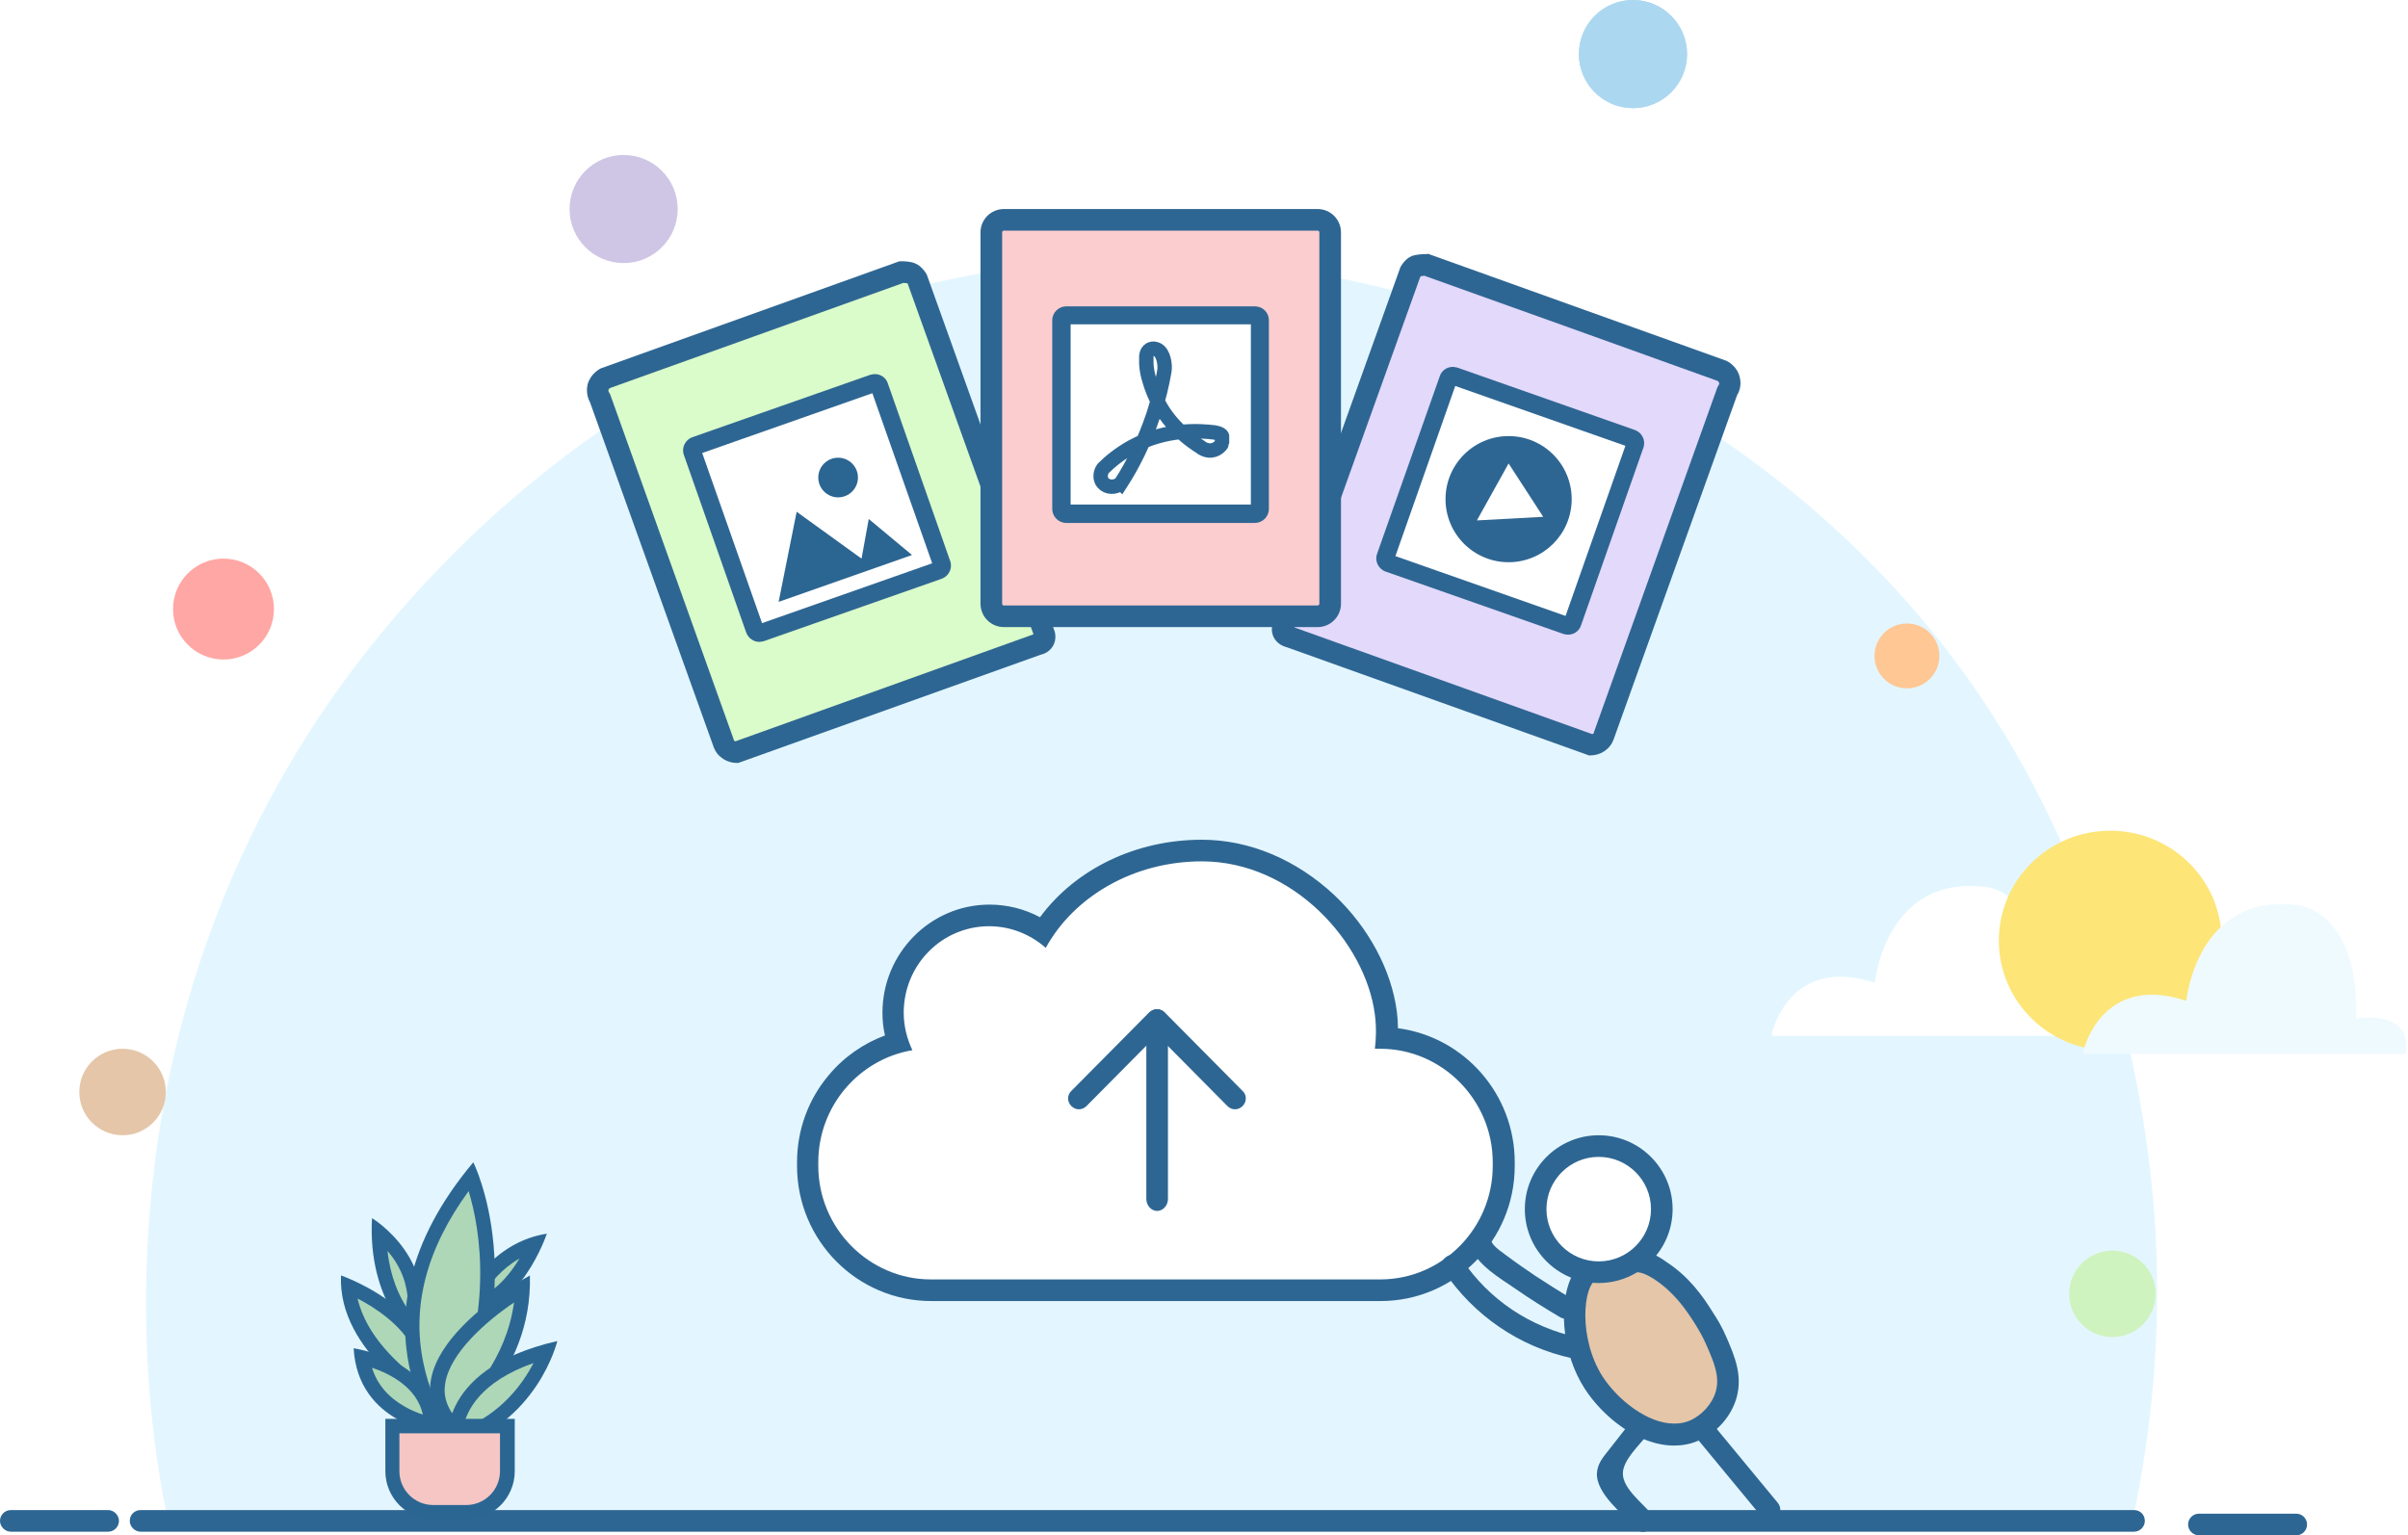 <svg version="1.1" xmlns="http://www.w3.org/2000/svg" id="Layer_1" class="workspace_folders" x="0" y="0" viewBox="0 0 668 426" xml:space="preserve"><style>.workspace_folders .st1{fill:#2e6693}.workspace_folders .st3{fill:#e5c6a9}.workspace_folders .st6{fill:#acd7f0}.workspace_folders .st8{fill:#fff}.workspace_folders .st12{fill:#2b6592}.workspace_folders .st15{fill:#aed7b7}.workspace_folders .st16{fill:#2b6693}</style><path class="st0" d="M46 419c-4-19.7-22.4-121.5 42-219.3C101.3 179.6 158.3 98.5 266 77c110.3-22 220 29.2 278 108.6 47 64.2 52.9 137 54 156.9 1.7 32-2.1 58.8-6 77.4-182-.2-364-.6-546-.9z" fill="#e3f6ff"/><path class="st1" d="M30 425H3c-1.6 0-3-1.4-3-3s1.3-3 3-3h27c1.6 0 3 1.4 3 3s-1.3 3-3 3zM592 425H39c-1.6 0-3-1.4-3-3 0-1.7 1.3-3 3-3h553c1.7 0 3 1.3 3 3 0 1.6-1.3 3-3 3zM637 426h-27c-1.7 0-3-1.4-3-3s1.3-3 3-3h27c1.7 0 3 1.4 3 3s-1.3 3-3 3z"/><path class="st2" d="M357.8 176.8h-.2c-.1 0-1-.2-1.4-1-.5-.9-.2-1.8-.2-1.9l35.3-98.5c.5-.8 1-1.3 1.6-1.6.5-.2 1.6-.3 2.7-.3h.1l82.2 29.5c.4.2 1.6 1 2 2.5.3 1.4-.2 2.5-.4 2.8l-.1.2-34.4 95.4v.1c-.1.4-.5 1.3-1.3 1.9-.8.7-1.8.8-2.3.8l-83.6-29.9z" fill="#e3d9fb"/><path class="st1" d="M395.1 76.5L435.6 91l40.9 14.7c.1.1.3.3.4.5.1.3-.1.6-.1.6l-.3.5-.2.5-17 47.5-17 47.5-.1.2v.2c0 .1-.1.3-.3.4-.1 0-.1.1-.2.1l-82.6-29.6L394 76.8c0-.1.1-.1.1-.1.1-.1.5-.1 1-.2m.4-6c-.9 0-2.5.1-3.8.5-.9.4-2.1 1.2-3.2 3.1-11.8 32.9-23.6 65.9-35.4 98.8-.1.3-.8 2.4.5 4.4 1.2 1.8 3.1 2.2 3.4 2.3 27.9 10 55.9 20 83.8 30h.4c.9 0 2.7-.2 4.3-1.5 1.6-1.2 2.1-2.8 2.3-3.4 11.4-31.7 22.7-63.4 34.1-95.1.3-.4 1.4-2.5.7-5-.7-3-3.3-4.3-3.7-4.5l-82.8-29.7c0 .1-.2.1-.6.1z"/><circle class="st3" cx="34" cy="303" r="12"/><circle class="st4" cx="173" cy="58" r="15" fill="#cfc6e5"/><circle class="st5" cx="62" cy="169" r="14" fill="#ffa7a4"/><circle class="st6" cx="453" cy="15" r="15"/><circle class="st7" cx="586" cy="359" r="12" fill="#cff3be"/><path class="st3" d="M464.4 398c-8.6 0-17.7-7.2-22.3-14.4-5.6-8.6-6.3-20-4.2-26.4.9-2.7 2.3-4.4 4.1-5.1.5-.2 1-.3 1.5-.3.4 0 .8.1 1.1.1.3.1.5.1 1 .1h.4c1.5-.1 2.4-.5 3.5-1 1.2-.5 2.6-1.2 4.6-1.2 1.3 0 3.3.3 6.7 2.5 5.7 3.8 9.2 8.6 12.1 13.2 1.1 1.8 2.3 3.7 3.6 6.6 2.1 4.8 4 9.4 2.6 14.5-1.2 4.4-4.8 8.4-9.1 10.2-1.9.9-3.7 1.2-5.6 1.2z"/><path class="st1" d="M454 353c.8 0 2.2.2 5 2 5.4 3.6 8.6 8.2 11.2 12.3 1.1 1.8 2.2 3.6 3.3 6.2 2 4.6 3.6 8.4 2.5 12.5-1 3.6-4 6.8-7.3 8.2-1.4.6-2.8.8-4.3.8-7.4 0-15.6-6.6-19.8-13-6.9-10.8-5.4-25.6-1.6-27 .2-.1.3-.1.5-.1.4 0 .9.2 2.1.2h.6c3.8-.2 5-2.1 7.8-2.1m0-6c-2.6 0-4.5.8-5.8 1.4-1 .4-1.5.7-2.4.7H445.2c-.3-.1-.9-.2-1.6-.2-.9 0-1.8.2-2.6.5-1.9.7-4.4 2.5-5.9 7-2.4 7.2-1.6 19.4 4.5 28.9 4.9 7.6 14.7 15.8 24.8 15.8 2.3 0 4.5-.4 6.6-1.3 5.2-2.1 9.4-6.9 10.8-12.2 1.6-6.1-.6-11.3-2.8-16.4-1.3-3.1-2.7-5.3-3.8-7-2.9-4.7-6.7-10-13-14.1-3-2.2-5.6-3.1-8.2-3.1z"/><path class="st8" d="M443.5 353c-9.6 0-17.5-7.9-17.5-17.5s7.9-17.5 17.5-17.5 17.5 7.9 17.5 17.5-7.9 17.5-17.5 17.5z"/><path class="st1" d="M443.5 321c8 0 14.5 6.5 14.5 14.5s-6.5 14.5-14.5 14.5-14.5-6.5-14.5-14.5 6.5-14.5 14.5-14.5m0-6c-11.3 0-20.5 9.2-20.5 20.5s9.2 20.5 20.5 20.5 20.5-9.2 20.5-20.5-9.2-20.5-20.5-20.5zM452.9 393.9c-2.3 2.9-4.6 5.9-6.9 8.8-1.5 1.9-2.8 3.5-3 6-.3 5.8 7.4 11.5 10.8 15.4 2.6 2.9 6.8-1.4 4.2-4.2-2.6-3-7.7-6.9-7.8-10.9-.1-3.8 4.5-7.9 6.8-10.9 2.5-3-1.7-7.3-4.1-4.2zM469.9 398.1c6.3 7.7 12.7 15.3 19 23 2.5 3 6.7-1.3 4.2-4.2-6.3-7.7-12.7-15.3-19-23-2.4-3-6.7 1.3-4.2 4.2z"/><path class="st8" d="M258.2 358c-18.8 0-34.2-15.5-34.2-34.5v-1c0-15.4 10.5-29.1 25-33.2-.8-2.7-1.3-5.4-1.3-8.3 0-14.9 12-27 26.7-27 5.3 0 10.5 1.6 14.8 4.5 9.1-14 25.7-22.5 44-22.5 12.4 0 24.7 5.2 34.5 14.5 9 8.6 15 19.7 16.4 30.6.3 2.3.4 4.6.3 6.9 18 .9 32.4 16 32.4 34.5v1c0 19-15.3 34.5-34.2 34.5H258.2z"/><path class="st1" d="M333.4 239c25.2 0 45.4 22.4 48 42.5.5 3.8.3 7.1 0 9.5h1.5c17.1 0 31.2 14.2 31.2 31.5v1c0 17.3-14 31.5-31.2 31.5H258.2c-17.1 0-31.2-14.2-31.2-31.5v-1c0-15.6 11.3-28.6 26.1-31.1-1.5-3.2-2.4-6.7-2.4-10.4 0-13.3 10.6-24 23.7-24 6 0 11.5 2.3 15.7 6 7.8-14.2 24.3-24 43.3-24m0-6c-18.3 0-35 8.1-44.9 21.5-4.3-2.3-9.1-3.5-14-3.5-16.4 0-29.7 13.5-29.7 30 0 2.1.2 4.2.7 6.3-5.9 2.2-11.3 5.9-15.5 10.9-5.8 6.8-8.9 15.4-8.9 24.3v1c0 20.7 16.7 37.5 37.2 37.5H383c20.5 0 37.2-16.8 37.2-37.5v-1c0-19-14.1-34.8-32.4-37.2 0-1.5-.1-3.1-.3-4.6-1.5-11.5-7.8-23.3-17.3-32.3-10.6-9.9-23.6-15.4-36.8-15.4z"/><path class="st1" d="M321 336c-1.6 0-3-1.5-3-3.3v-49.4c0-1.8 1.3-3.3 3-3.3 1.6 0 3 1.5 3 3.3v49.4c0 1.8-1.4 3.3-3 3.3z"/><path class="st1" d="M319 285.2l21.5 21.7c1.2 1.2 3 1.2 4.2 0 1.2-1.2 1.2-3.1 0-4.2L323.2 281c-1.2-1.2-3-1.2-4.2 0-1.2 1.1-1.2 3 0 4.2z"/><path class="st1" d="M322.9 285.2l-21.5 21.7c-1.2 1.2-3 1.2-4.2 0-1.2-1.2-1.2-3.1 0-4.2l21.5-21.7c1.2-1.2 3-1.2 4.2 0 1.1 1.1 1.1 3 0 4.2zM435.8 360.2c-3.4-2-6.7-4.1-9.9-6.2-2.5-1.7-5-3.4-7.4-5.2-1.4-1.1-4.1-2.7-4.8-4.4-1.4-3.5-7.2-2-5.8 1.6 2.1 5.1 8.1 8.6 12.5 11.6 4 2.8 8.2 5.4 12.4 7.9 3.3 1.9 6.3-3.3 3-5.3zM437.8 371.1c-13.2-2.8-24.7-10.4-32.2-21.6-2.1-3.2-7.3-.2-5.2 3 8.4 12.5 21 21.2 35.8 24.4 3.8.8 5.4-5 1.6-5.8z"/><path class="st9" d="M204.3 208.8c-.6 0-1.5-.2-2.3-.8-.8-.7-1.2-1.5-1.3-1.9l-.1-.2-34.2-95.3-.1-.2c-.2-.3-.8-1.5-.4-2.8.4-1.5 1.6-2.3 2-2.5l82.2-29.5h.1c1.1 0 2.1.1 2.7.3.6.2 1.1.7 1.6 1.6l35.3 98.6s.3 1-.2 1.8-1.3.9-1.4 1h-.2l-83.7 29.9z" fill="#dafcca"/><path class="st1" d="M250.6 78.5c.5 0 .9.1 1.1.1l.1.1 17.5 48.8 17.4 48.5-82.7 29.7c-.1 0-.1-.1-.2-.1-.2-.1-.3-.4-.3-.4v-.2l-.1-.2-17-47.5-17-47.5-.2-.5-.3-.5s-.2-.3-.1-.6c0-.2.2-.4.4-.5l.5-.2 80.9-29m-.4-6h-.7l-82.8 29.7c-.4.2-2.9 1.5-3.7 4.5-.6 2.6.5 4.6.7 5 11.4 31.7 22.7 63.4 34.1 95.1.2.6.7 2.2 2.3 3.4 1.6 1.3 3.5 1.5 4.3 1.5h.4c27.9-10 55.9-20 83.8-30 .3-.1 2.2-.4 3.4-2.3 1.3-2 .6-4.2.5-4.4-11.8-32.9-23.6-65.9-35.4-98.8-1.1-1.9-2.3-2.7-3.2-3.1-1.1-.5-2.8-.6-3.7-.6z"/><path class="st10" d="M278.5 171c-1.9 0-3.5-1.6-3.5-3.5v-103c0-1.9 1.6-3.5 3.5-3.5h87c1.9 0 3.5 1.6 3.5 3.5v103c0 1.9-1.6 3.5-3.5 3.5h-87z" fill="#fccdce"/><path class="st1" d="M365.5 64c.3 0 .5.2.5.5v103c0 .3-.2.5-.5.5h-87c-.3 0-.5-.2-.5-.5v-103c0-.3.2-.5.5-.5h87m0-6h-87c-3.6 0-6.5 2.9-6.5 6.5v103c0 3.6 2.9 6.5 6.5 6.5h87c3.6 0 6.5-2.9 6.5-6.5v-103c0-3.6-2.9-6.5-6.5-6.5z"/><path class="st8" d="M295.9 142.5c-.7 0-1.4-.6-1.4-1.4V88.9c0-.7.6-1.4 1.4-1.4h52.3c.7 0 1.4.6 1.4 1.4v52.3c0 .7-.6 1.4-1.4 1.4h-52.3z"/><path class="st1" d="M347 90v50h-50V90h50m1.1-5h-52.3c-2.1 0-3.9 1.7-3.9 3.9v52.3c0 2.1 1.7 3.9 3.9 3.9h52.3c2.1 0 3.9-1.7 3.9-3.9V88.9c0-2.2-1.7-3.9-3.9-3.9z"/><path class="st8" d="M435 173.7c-.1 0-.3 0-.4-.1l-49.3-17.3c-.5-.2-.7-.5-.8-.7-.1-.2-.2-.6-.1-1l17.3-49.3c.2-.5.7-.9 1.3-.9.1 0 .3 0 .4.1l49.3 17.3c.5.2.7.5.8.7.1.2.2.6.1 1l-17.3 49.3c-.2.5-.7.9-1.3.9z"/><path class="st1" d="M403.7 107.1l47.2 16.6-16.6 47.2-47.2-16.6 16.6-47.2m-.7-5.3c-1.6 0-3.1 1-3.6 2.6L382 153.7c-.7 2 .4 4.2 2.4 4.9l49.3 17.3c.4.1.8.2 1.3.2 1.6 0 3.1-1 3.6-2.6l17.3-49.3c.7-2-.4-4.2-2.4-4.9L404.3 102c-.5-.1-.9-.2-1.3-.2z"/><path class="st8" d="M210.7 175.7c-.6 0-1.1-.4-1.3-.9l-17.3-49.3c-.2-.5 0-.8.1-1 .1-.2.3-.5.8-.7l49.3-17.3c.1 0 .3-.1.4-.1.6 0 1.1.4 1.3.9l17.3 49.3c.2.5 0 .8-.1 1-.1.2-.3.5-.8.7l-49.3 17.3c-.1.1-.3.1-.4.1z"/><path class="st1" d="M242 109.1l16.6 47.2-47.2 16.6-16.6-47.2 47.2-16.6m.7-5.3c-.4 0-.8.1-1.3.2l-49.3 17.3c-2 .7-3.1 2.9-2.4 4.9l17.3 49.3c.6 1.6 2.1 2.6 3.6 2.6.4 0 .8-.1 1.3-.2l49.3-17.3c2-.7 3.1-2.9 2.4-4.9l-17.3-49.3c-.5-1.6-2-2.6-3.6-2.6z"/><circle class="st1" cx="418.5" cy="138.5" r="17.5"/><path class="st11" d="M311 134c3.1-4.8 6.4-11.2 9-19 1.4-4.3 2.4-8.4 3-12 .3-1.5-.1-5.1-2-6-.2-.1-1.1-.5-2 0-1 .6-1 1.9-1 2v2c.1 1.4.3 2.9 1 5 .3 1.1 1.3 4 3 7 3.5 6 8.9 9.7 11 11 .3.3 1.5 1.1 3 1 2-.2 3-1.9 3-2v-1-1c-.1-.3-.5-.7-2-1-4.1-.5-13.5-1.2-23 4-3.4 1.9-6 4-8 6-.9 1.3-.9 3 0 4 1.1 1.3 3.5 1.5 5 0z" fill="none" stroke="#2e6693" stroke-width="4" stroke-miterlimit="10"/><path class="st12" d="M216 167c1.7-8.3 3.3-16.7 5-25 6 4.3 12 8.7 18 13 .7-3.7 1.3-7.3 2-11 4 3.3 8 6.7 12 10-12.3 4.3-24.7 8.7-37 13z"/><circle class="st12" cx="232.5" cy="132.5" r="5.5"/><path class="st8" d="M418.5 128.6l-8.8 15.8 18.4-1zM491.6 286.5s4.9-21.6 28.5-13.8c0 0 2.9-30.5 31.4-26.5 0 0 16.7 2 15.7 31.4 0 0 15.7-2.9 13.8 9.8h-89.4v-.9z"/><ellipse class="st13" cx="585.4" cy="261" rx="30.9" ry="30.5" fill="#fde577"/><path class="st14" d="M578 291.5s4.9-21.6 28.5-13.8c0 0 2.9-30.5 31.4-26.5 0 0 16.7 2 15.7 31.4 0 0 15.7-2.9 13.8 9.8H578v-.9z" fill="#effaff"/><path class="st15" d="M129.6 363c2.2-4.8 8-14.5 18.9-17.9-2.6 5.7-8.9 16.6-18.9 17.9z"/><path class="st16" d="M144.1 349.2c-2.4 4-5.9 8.4-10.5 10.5 2.2-3.5 5.6-7.7 10.5-10.5m7.6-6.9c-18.8 3-25.2 22.8-25.2 22.8h1.1c16.6 0 24.1-22.8 24.1-22.8z"/><g><path class="st15" d="M114.2 368.1c-1.1-1.3-2.5-3.1-3.9-5.6-2.4-4.3-5.1-11.1-5.2-20.7 4.6 4 12.6 12.9 9.1 26.3z"/><path class="st16" d="M107.5 347.1c.5.6 1 1.2 1.5 1.9 3.1 4.4 4.4 9.2 4.1 14.2-2.4-3.5-4.8-8.8-5.6-16.1m-4.3-9.1c-1.3 23.4 11.9 33.9 11.9 33.9 8.2-21.8-11.9-33.9-11.9-33.9z"/></g><g><path class="st15" d="M118.1 386.7c-5.7-3.8-20.4-14.8-21.5-29.8 2.9 1.3 7.7 3.7 12.1 7.3 8 6.6 11.2 14.1 9.4 22.5z"/><path class="st16" d="M99.2 360.3c2.5 1.3 5.5 3.1 8.4 5.5 6.3 5.2 9.3 11 9 17.4-5.8-4.3-15-12.4-17.4-22.9m-4.6-6.4c-1 21.5 24.7 35.9 24.7 35.9 7.9-24.7-24.7-35.9-24.7-35.9z"/></g><g><path class="st15" d="M125.7 400.8zm-1.8-2.4c-2.4-3.4-6.5-10.3-8.5-19.8-3.6-17.4 1.6-34.9 15.3-52.3 3.3 9 10.9 37.1-6.8 72.1z"/><path class="st16" d="M130 330.5c3.3 10.8 7.3 34.6-6.3 63.8-2.2-3.6-4.8-9.1-6.2-15.9-3.4-15.8.8-31.9 12.5-47.9m1.3-8c-38 45.2-7 79.6-7 79.6 24.3-45.2 7-79.6 7-79.6z"/></g><g><path class="st15" d="M125.1 394.9c-3-3.6-4.2-7.3-3.6-11.4 1.7-11.4 16.9-22 23.5-26.1-1 20.8-15.4 33.9-19.9 37.5z"/><path class="st16" d="M142.6 361.4c-2.2 15.8-12.2 26.3-17.2 30.7-1.7-2.6-2.4-5.3-1.9-8.2 1.3-8.5 11.4-17.3 19.1-22.5m4.4-7.5s-42.5 23-22.2 43.7c0 0 23-15.4 22.2-43.7z"/></g><g><path class="st15" d="M126 399.5c0-5.2 2.3-18.1 25.6-24.5-2.4 6.1-9.1 19.1-25.6 24.5z"/><path class="st16" d="M148 378.2c-3 5.8-8.8 13.8-19.6 18.3.9-5.1 4.9-13.1 19.6-18.3m6.6-6.1c-35 8-30.3 30-30.3 30 24.8-6.7 30.3-30 30.3-30z"/></g><g><path class="st15" d="M119.6 395.3c-2-.5-5.2-1.4-8.5-3.3-6.1-3.5-9.7-8.7-10.8-15.4 2.3.6 5.8 1.7 9.2 3.6 6.6 3.8 10 8.8 10.1 15.1z"/><path class="st16" d="M103.2 379.5c5.3 1.8 12.5 5.6 14.1 13-1.5-.5-3.3-1.2-5-2.2-4.6-2.6-7.7-6.2-9.1-10.8m-5.1-5.4c1.2 21.2 23.4 23.5 23.4 23.5 1.9-19.7-23.4-23.5-23.4-23.5z"/></g><g><path class="st17" d="M120.3 419.5c-6.3 0-11.4-5.1-11.4-11.4v-12.5h31.8v12.5c0 6.3-5.1 11.4-11.4 11.4h-9z" fill="#f5c6c4"/><path class="st16" d="M138.7 397.7v10.5c0 5.2-4.2 9.4-9.4 9.4h-9.1c-5.2 0-9.4-4.2-9.4-9.4v-10.5h27.9m4-4h-35.8v14.5c0 7.4 6 13.4 13.4 13.4h9.1c7.4 0 13.4-6 13.4-13.4v-14.5h-.1z"/></g><circle class="st6" cx="453" cy="15" r="15"/><circle class="st18" cx="529" cy="182" r="9" fill="#ffc794"/></svg>